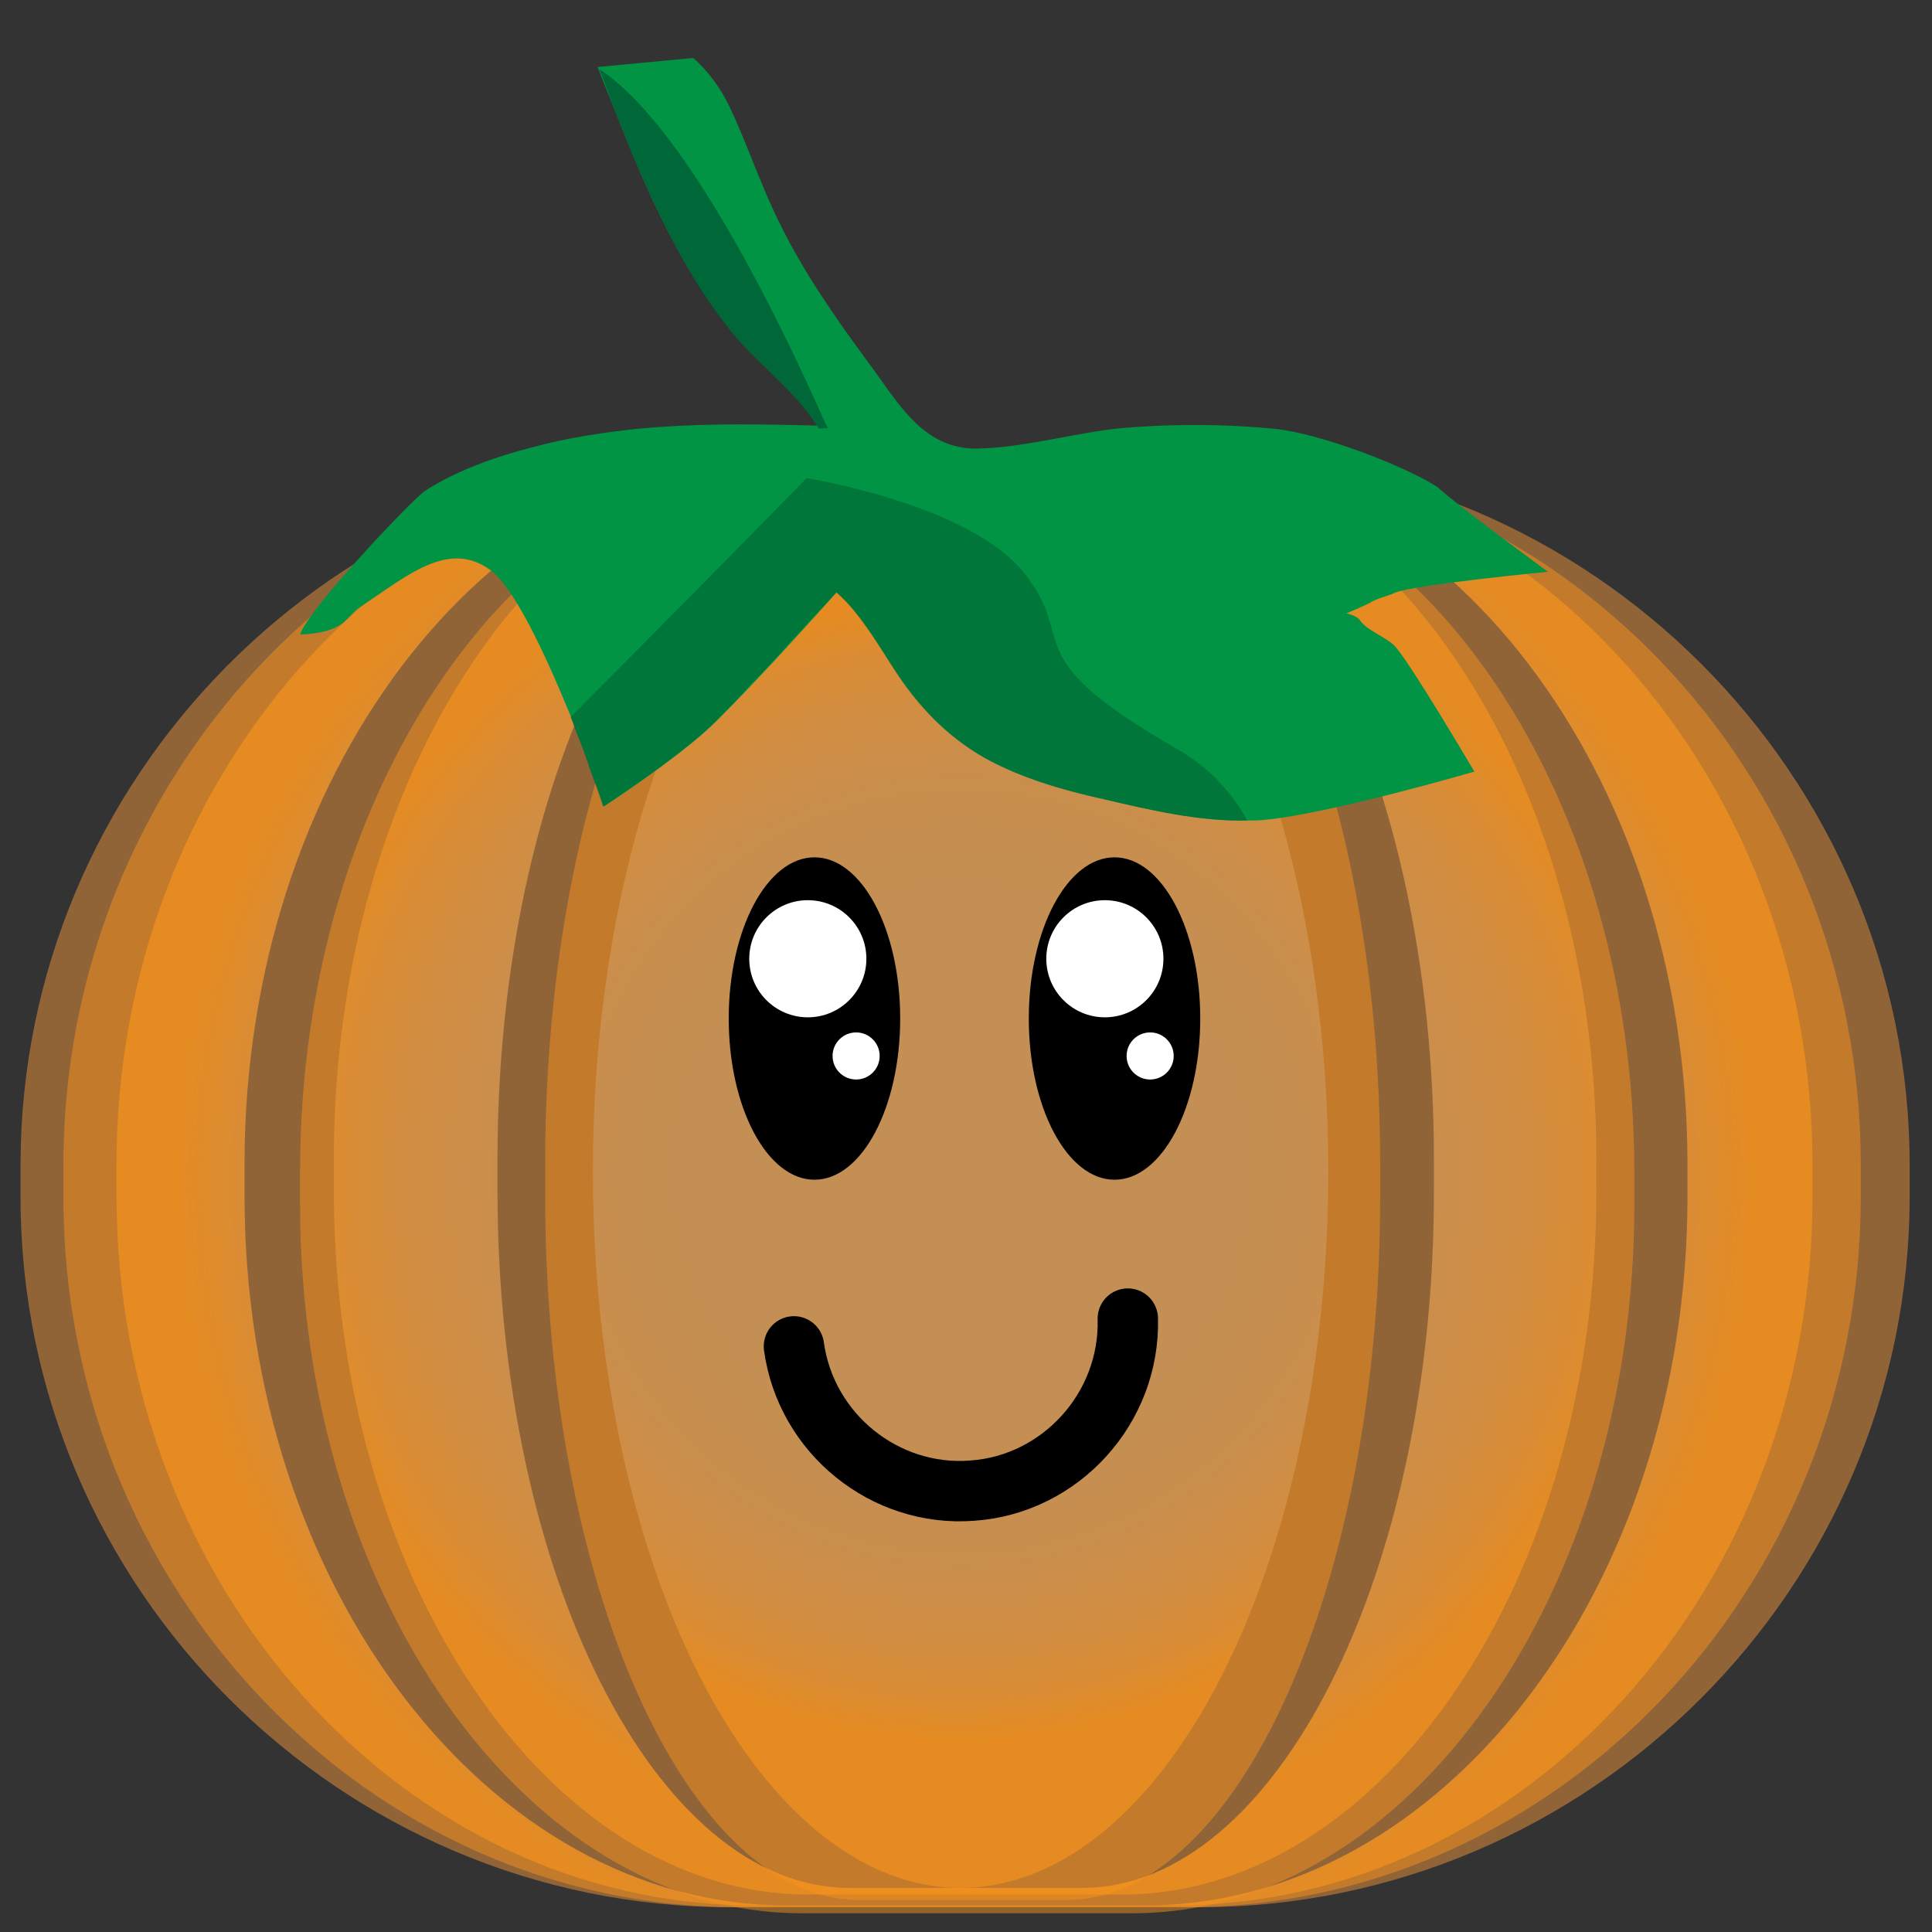 <?xml version="1.0" encoding="utf-8"?>
<!-- Generator: Adobe Illustrator 27.7.0, SVG Export Plug-In . SVG Version: 6.00 Build 0)  -->
<svg version="1.1" id="Layer_1" xmlns="http://www.w3.org/2000/svg" xmlns:xlink="http://www.w3.org/1999/xlink" x="0px" y="0px"
	 viewBox="0 0 32 32" style="enable-background:new 0 0 32 32;" xml:space="preserve">
<rect x="0" y="0" width="32" height="32" fill="#333333" stroke="none"/>
<style type="text/css">
	.st0{fill:#916438;}
	.st1{opacity:0.49;fill:#F7941D;}
	.st2{opacity:0.65;fill:url(#SVGID_1_);}
	.st3{opacity:0.65;fill:url(#SVGID_00000059285032254325736250000008974701739647859877_);}
	.st4{opacity:0.65;fill:url(#SVGID_00000084489983709269599620000017797418726054623676_);}
	.st5{fill:#009444;}
	.st6{opacity:0.69;fill:#006838;}
	.st7{opacity:0.69;fill:#00A79D;}
	.st8{fill:#006838;}
	.st9{fill:none;stroke:#000000;stroke-linecap:round;stroke-miterlimit:10;}
	.st10{fill:#FFFFFF;}
</style>
<path class="st0" d="M19.86,31.59h-7.76c-6.47,0-11.76-5.29-11.76-11.76V19.3c0-6.41,5.2-11.67,11.6-11.76c0.06,0,0.11,0,0.17,0
	h7.76c6.47,0,11.76,5.29,11.76,11.76v0.53C31.62,26.3,26.33,31.59,19.86,31.59z"/>
<path class="st1" d="M19.63,31.59h-7.39c-6.16,0-11.19-5.29-11.19-11.76V19.3C1.05,12.88,6,7.62,12.08,7.53c0.05,0,0.11,0,0.16,0
	h7.39c6.16,0,11.19,5.29,11.19,11.76v0.53C30.82,26.3,25.79,31.59,19.63,31.59z"/>
<radialGradient id="SVGID_1_" cx="15.976" cy="19.544" r="13.07" gradientUnits="userSpaceOnUse">
	<stop  offset="0" style="stop-color:#C49A6C"/>
	<stop  offset="0.082" style="stop-color:#C49A6C"/>
	<stop  offset="0.446" style="stop-color:#C59A6A"/>
	<stop  offset="0.609" style="stop-color:#C99965"/>
	<stop  offset="0.732" style="stop-color:#D1995B"/>
	<stop  offset="0.836" style="stop-color:#DB974C"/>
	<stop  offset="0.925" style="stop-color:#E89538"/>
	<stop  offset="1" style="stop-color:#F7941D"/>
</radialGradient>
<path class="st2" d="M19.46,31.56h-6.97c-5.81,0-10.56-5.29-10.56-11.75v-0.53c0-6.4,4.67-11.65,10.41-11.74c0.05,0,0.1,0,0.15,0
	h6.97c5.81,0,10.56,5.29,10.56,11.75v0.53C30.03,26.27,25.27,31.56,19.46,31.56z"/>
<path class="st0" d="M18.96,31.56h-5.93c-4.94,0-8.98-5.29-8.98-11.75v-0.53c0-6.4,3.97-11.65,8.86-11.74c0.04,0,0.08,0,0.13,0h5.93
	c4.94,0,8.98,5.29,8.98,11.75v0.53C27.95,26.27,23.91,31.56,18.96,31.56z"/>
<path class="st1" d="M18.76,31.69h-5.48c-4.57,0-8.31-5.29-8.31-11.75v-0.53c0-6.4,3.67-11.65,8.19-11.74c0.04,0,0.08,0,0.12,0h5.48
	c4.57,0,8.31,5.29,8.31,11.75v0.53C27.07,26.4,23.33,31.69,18.76,31.69z"/>
<radialGradient id="SVGID_00000170251985083316906200000006662934617544332721_" cx="15.987" cy="19.457" r="11.216" gradientUnits="userSpaceOnUse">
	<stop  offset="0" style="stop-color:#C49A6C"/>
	<stop  offset="0.082" style="stop-color:#C49A6C"/>
	<stop  offset="0.446" style="stop-color:#C59A6A"/>
	<stop  offset="0.609" style="stop-color:#C99965"/>
	<stop  offset="0.732" style="stop-color:#D1995B"/>
	<stop  offset="0.836" style="stop-color:#DB974C"/>
	<stop  offset="0.925" style="stop-color:#E89538"/>
	<stop  offset="1" style="stop-color:#F7941D"/>
</radialGradient>
<path style="opacity:0.65;fill:url(#SVGID_00000170251985083316906200000006662934617544332721_);" d="M18.58,31.38h-5.19
	c-4.33,0-7.86-5.25-7.86-11.66v-0.53c0-6.36,3.48-11.57,7.75-11.66c0.04,0,0.07,0,0.11,0h5.19c4.33,0,7.86,5.25,7.86,11.66v0.53
	C26.45,26.14,22.91,31.38,18.58,31.38z"/>
<path class="st0" d="M17.92,31.27h-3.85c-3.21,0-5.83-5.2-5.83-11.55V19.2c0-6.3,2.58-11.46,5.75-11.55c0.03,0,0.06,0,0.08,0h3.85
	c3.21,0,5.83,5.2,5.83,11.55v0.52C23.76,26.07,21.13,31.27,17.92,31.27z"/>
<path class="st1" d="M17.66,31.47h-3.43c-2.86,0-5.2-5.25-5.2-11.66v-0.53c0-6.36,2.3-11.57,5.13-11.66c0.02,0,0.05,0,0.07,0h3.43
	c2.86,0,5.2,5.25,5.2,11.66v0.53C22.86,26.22,20.52,31.47,17.66,31.47z"/>
<radialGradient id="SVGID_00000157281587876290785070000017340255884200062343_" cx="15.913" cy="19.402" r="9.434" gradientUnits="userSpaceOnUse">
	<stop  offset="0" style="stop-color:#C49A6C"/>
	<stop  offset="0.082" style="stop-color:#C49A6C"/>
	<stop  offset="0.446" style="stop-color:#C59A6A"/>
	<stop  offset="0.609" style="stop-color:#C99965"/>
	<stop  offset="0.732" style="stop-color:#D1995B"/>
	<stop  offset="0.836" style="stop-color:#DB974C"/>
	<stop  offset="0.925" style="stop-color:#E89538"/>
	<stop  offset="1" style="stop-color:#F7941D"/>
</radialGradient>
<ellipse style="opacity:0.65;fill:url(#SVGID_00000157281587876290785070000017340255884200062343_);" cx="15.91" cy="19.4" rx="6.09" ry="11.87"/>
<path class="st5" d="M23.09,10.69c0.21,0.19,1.33,2.09,1.33,2.09s-2.4,0.7-3.48,0.8c-0.09,0.01-0.18,0.01-0.27,0.01
	c-0.79,0.02-1.6-0.17-2.37-0.35c-0.68-0.15-1.38-0.35-1.99-0.69c-0.63-0.36-1.1-0.86-1.49-1.46c-0.3-0.45-0.56-0.93-0.96-1.28
	c-0.65,0.72-1.3,1.44-1.98,2.12C11.32,12.5,10,13.36,10,13.36s-0.23-0.68-0.54-1.48c-0.4-0.98-0.93-2.14-1.34-2.44
	c-0.7-0.51-1.39,0.11-2.15,0.61c-0.24,0.15-0.23,0.43-1,0.46c0.14-0.43,1.87-2.25,2.07-2.38C7.56,7.79,8.25,7.55,8.85,7.4
	C9.41,7.25,10,7.16,10.58,7.1c0.85-0.08,1.71-0.08,2.56-0.06c0.16,0,0.31,0.01,0.47,0.01c-0.32-0.53-0.93-0.95-1.32-1.39
	c-0.58-0.65-1.02-1.39-1.4-2.18c-0.23-0.46-0.57-1.3-0.78-1.84C9.98,1.33,9.9,1.11,9.9,1.11l1.58-0.15c0,0,0.32,0.25,0.58,0.76
	c0.31,0.64,0.53,1.33,0.85,1.97c0.39,0.8,0.91,1.55,1.44,2.27c0.5,0.66,0.91,1.49,1.85,1.47c0.79-0.02,1.59-0.26,2.38-0.34
	c0.83-0.07,1.67-0.07,2.51,0.01c0.75,0.07,2.14,0.6,2.71,0.96c0.41,0.37,1.84,1.41,1.84,1.41s-2.27,0.22-2.54,0.35
	c-0.13,0.06-0.3,0.09-0.42,0.17c-0.12,0.06-0.38,0.17-0.38,0.17s0.17,0.03,0.23,0.12C22.64,10.44,22.95,10.55,23.09,10.69z"/>
<path class="st6" d="M20.66,13.59c-0.79,0.02-1.6-0.17-2.37-0.35c-0.68-0.15-1.38-0.35-1.99-0.69c-0.63-0.36-1.1-0.86-1.49-1.46
	c-0.12-0.19-0.24-0.38-0.36-0.56c-0.18-0.26-0.36-0.51-0.6-0.72c-0.14,0.15-0.27,0.3-0.42,0.45c-0.1,0.11-0.2,0.23-0.31,0.34
	c-0.22,0.25-0.45,0.5-0.69,0.74c-0.17,0.2-0.37,0.4-0.56,0.59c-0.56,0.57-1.88,1.43-1.88,1.43s-0.04-0.13-0.12-0.35
	c0,0-0.04-0.11-0.12-0.32c0-0.01,0-0.01,0-0.02c0,0,0-0.01-0.01-0.02c-0.01-0.03-0.04-0.11-0.08-0.23c-0.06-0.16-0.13-0.32-0.19-0.5
	c-0.01-0.01-0.01-0.03-0.02-0.04l0.01-0.01l2.23-2.25l1.67-1.7c0,0,2.71,0.43,3.61,1.58c0.91,1.15-0.21,1.34,2.55,2.92
	C20.02,12.71,20.4,13.12,20.66,13.59z"/>
<path class="st7" d="M13.52,9.67"/>
<path class="st8" d="M13.71,7.09c-0.01-0.02-0.02-0.05-0.04-0.08c-0.77-1.74-2.22-4.7-3.58-5.75c-0.05-0.04-0.11-0.08-0.16-0.11
	c0.01,0.04,0.03,0.08,0.05,0.13c0.22,0.6,0.55,1.45,0.78,1.92c0.3,0.66,0.63,1.29,1.03,1.86c0.08,0.12,0.17,0.24,0.26,0.35
	c0.05,0.08,0.12,0.15,0.17,0.21c0.4,0.46,1.01,0.92,1.34,1.48L13.71,7.09z"/>
<path class="st9" d="M13.15,22.3c0.2,1.45,1.51,2.5,2.95,2.39c1.47-0.1,2.62-1.37,2.58-2.85"/>
<g>
	<ellipse cx="13.49" cy="16.87" rx="1.42" ry="2.67"/>
	<ellipse cx="18.46" cy="16.87" rx="1.42" ry="2.67"/>
	<circle class="st10" cx="13.38" cy="15.88" r="0.97"/>
	<circle class="st10" cx="14.18" cy="17.49" r="0.39"/>
	<circle class="st10" cx="19.05" cy="17.49" r="0.39"/>
	<circle class="st10" cx="18.3" cy="15.88" r="0.97"/>
</g>
</svg>
